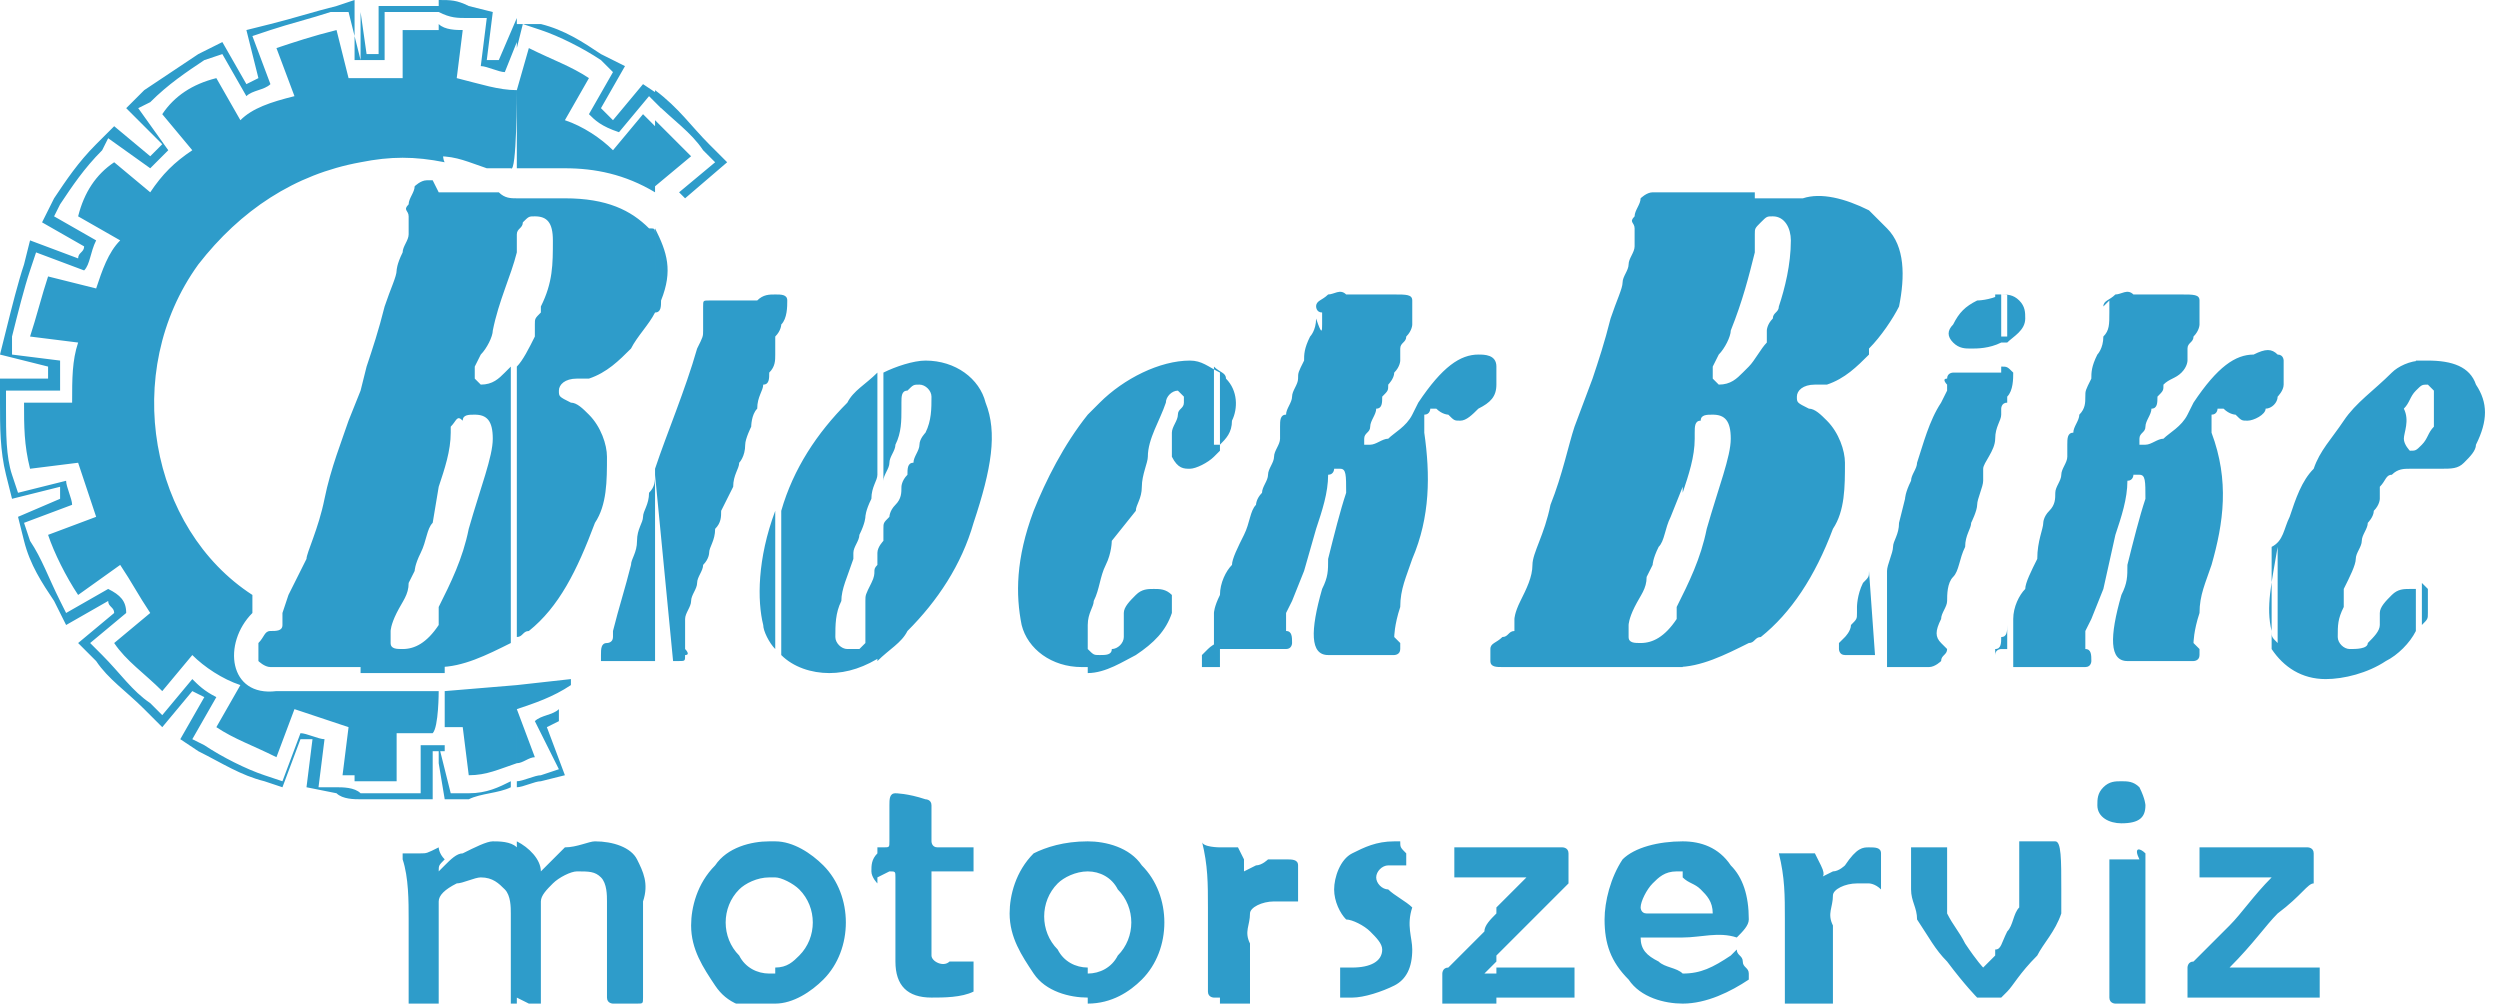<?xml version="1.0" encoding="utf-8"?>
<!-- Generator: Adobe Illustrator 22.1.0, SVG Export Plug-In . SVG Version: 6.00 Build 0)  -->
<svg version="1.1" id="Réteg_1" xmlns="http://www.w3.org/2000/svg" xmlns:xlink="http://www.w3.org/1999/xlink" x="0px" y="0px"
	 viewBox="0 0 41.6 16.7" style="enable-background:new 0 0 41.6 16.7;" xml:space="preserve">
<style type="text/css">
	.st0{fill:#2E9CCA;}
</style>
<title>logo</title>
<path class="st0" d="M40.3,10.4V9.7c0,0,0.1,0.1,0.1,0.1c0,0.1,0,0.3,0,0.4C40.4,10.3,40.4,10.3,40.3,10.4L40.3,10.4z M40.3,7.8V7.4
	l0,0c0.1-0.1,0.1-0.2,0.2-0.3c0,0,0-0.1,0-0.1c0,0,0-0.1,0-0.1c0,0,0,0,0-0.1c0,0,0-0.1,0-0.1c0-0.1,0-0.1,0-0.2
	c0,0-0.1-0.1-0.1-0.1c-0.1,0-0.1,0-0.2,0.1V6c0.1,0,0.2,0,0.2,0c0.4,0,0.7,0.1,0.8,0.4c0.2,0.3,0.2,0.6,0,1c0,0.1-0.1,0.2-0.2,0.3
	c-0.1,0.1-0.2,0.1-0.4,0.1c-0.1,0-0.2,0-0.3,0C40.5,7.8,40.4,7.8,40.3,7.8z M40.3,6v0.4c0,0,0,0-0.1,0.1c-0.1,0.1-0.1,0.2-0.2,0.3
	C40.1,7,40,7.2,40,7.3c0,0.1,0.1,0.2,0.1,0.2c0.1,0,0.1,0,0.2-0.1v0.4c-0.1,0-0.1,0-0.2,0c-0.1,0-0.2,0-0.3,0.1
	c-0.1,0-0.1,0.1-0.2,0.2c0,0,0,0.1,0,0.1c0,0,0,0.1,0,0.1c0,0,0,0.1-0.1,0.2c0,0.1-0.1,0.2-0.1,0.2c0,0.1-0.1,0.2-0.1,0.3
	c0,0.1-0.1,0.2-0.1,0.3c0,0.1-0.1,0.3-0.2,0.5C39,10,39,10.1,39,10.1c-0.1,0.2-0.1,0.3-0.1,0.5c0,0.1,0.1,0.2,0.2,0.2l0,0
	c0.1,0,0.3,0,0.3-0.1c0.1-0.1,0.2-0.2,0.2-0.3c0,0,0-0.1,0-0.1c0,0,0-0.1,0-0.1c0-0.1,0.1-0.2,0.2-0.3c0.1-0.1,0.2-0.1,0.3-0.1
	c0,0,0.1,0,0.1,0v0.7c-0.1,0.2-0.3,0.4-0.5,0.5c-0.3,0.2-0.7,0.3-1,0.3c-0.4,0-0.7-0.2-0.9-0.5V9.1C38,9,38,8.8,38.1,8.6
	c0.1-0.3,0.2-0.6,0.4-0.8c0.1-0.3,0.3-0.5,0.5-0.8c0.2-0.3,0.5-0.5,0.8-0.8C39.9,6.1,40.1,6,40.3,6L40.3,6z M37.9,16.6v-0.5h0.6
	c0,0,0.1,0,0.1,0s0,0.1,0,0.2c0,0.1,0,0.2,0,0.2c0,0.1,0,0.1,0,0.1c-0.1,0-0.1,0-0.3,0C38.1,16.6,38,16.6,37.9,16.6L37.9,16.6z
	 M37.9,15.2v-1.1c0.3,0,0.4,0,0.5,0c0,0,0.1,0,0.1,0.1c0,0.2,0,0.3,0,0.5C38.4,14.7,38.3,14.9,37.9,15.2
	C38,15.2,37.9,15.2,37.9,15.2z M37.9,6.6c0,0,0.1-0.1,0.1-0.2C38,6.3,38,6.2,38,6c0,0,0-0.1-0.1-0.1L37.9,6.6z M37.9,5.9v0.7
	c0,0.1-0.1,0.2-0.2,0.2C37.7,6.9,37.5,7,37.4,7c-0.1,0-0.1,0-0.2-0.1c0,0-0.1,0-0.2-0.1c0,0-0.1,0-0.1,0c0,0,0,0.1-0.1,0.1
	c0,0.1,0,0.2,0,0.3C37.1,8,37,8.7,36.8,9.4c-0.1,0.3-0.2,0.5-0.2,0.8c-0.1,0.3-0.1,0.5-0.1,0.5c0,0,0,0,0.1,0.1c0,0,0,0.1,0,0.1
	c0,0.1-0.1,0.1-0.1,0.1c-0.1,0-0.2,0-0.3,0c0,0-0.1,0-0.2,0c-0.1,0-0.2,0-0.2,0c-0.1,0-0.1,0-0.2,0c-0.1,0-0.1,0-0.2,0
	c-0.3,0-0.3-0.4-0.1-1.1c0.1-0.2,0.1-0.3,0.1-0.5c0.1-0.4,0.2-0.8,0.3-1.1c0-0.3,0-0.4-0.1-0.4c0,0-0.1,0-0.1,0c0,0,0,0.1-0.1,0.1
	c0,0,0,0,0,0c0,0.3-0.1,0.6-0.2,0.9L35,9.8l-0.2,0.5l-0.1,0.2c0,0.1,0,0.2,0,0.3c0.1,0,0.1,0.1,0.1,0.2c0,0,0,0.1-0.1,0.1
	c0,0-0.1,0-0.1,0c-0.1,0-0.2,0-0.3,0c-0.2,0-0.3,0-0.4,0c0,0-0.1,0-0.2,0l-0.2,0v-0.7l0-0.1c0-0.2,0.1-0.4,0.2-0.5
	c0-0.1,0.1-0.3,0.2-0.5C33.9,9,34,8.8,34,8.7c0,0,0-0.1,0.1-0.2s0.1-0.2,0.1-0.3c0-0.1,0.1-0.2,0.1-0.3c0-0.1,0.1-0.2,0.1-0.3
	c0,0,0-0.1,0-0.2c0-0.1,0-0.2,0.1-0.2c0-0.1,0.1-0.2,0.1-0.3c0.1-0.1,0.1-0.2,0.1-0.3s0-0.1,0.1-0.3c0-0.1,0-0.2,0.1-0.4
	c0,0,0.1-0.1,0.1-0.3c0.1-0.1,0.1-0.2,0.1-0.4c0-0.1,0-0.1,0-0.2C35,5.1,35,5.1,35,5.1C35,5,35.1,5,35.2,4.9c0.1,0,0.2-0.1,0.3,0
	c0.1,0,0.1,0,0.2,0c0.1,0,0.1,0,0.2,0c0.1,0,0.1,0,0.2,0s0.1,0,0.2,0c0.2,0,0.3,0,0.3,0.1c0,0.1,0,0.2,0,0.4c0,0,0,0.1-0.1,0.2
	c0,0.1-0.1,0.1-0.1,0.2c0,0,0,0.1,0,0.1c0,0,0,0.1,0,0.1c0,0,0,0.1-0.1,0.2S36.1,6.3,36,6.4c0,0.1,0,0.1-0.1,0.2
	c0,0.1,0,0.2-0.1,0.2c0,0.1-0.1,0.2-0.1,0.3c0,0.1-0.1,0.1-0.1,0.2c0,0,0,0.1,0,0.1c0,0,0.1,0,0.1,0c0.1,0,0.2-0.1,0.3-0.1
	c0.1-0.1,0.3-0.2,0.4-0.4l0.1-0.2c0.4-0.6,0.7-0.8,1-0.8C37.7,5.8,37.8,5.8,37.9,5.9L37.9,5.9z M37.9,9.1c-0.1,0.6-0.2,1-0.1,1.4
	c0,0.1,0,0.1,0.1,0.2V9.1z M37.9,14.1v1.1c-0.2,0.2-0.4,0.5-0.8,0.9l0.8,0v0.5c-0.1,0-0.3,0-0.5,0c-0.2,0-0.4,0-0.6,0
	c-0.3,0-0.4,0-0.3,0c0,0-0.1,0-0.1,0c0-0.1,0-0.2,0-0.3c0,0,0,0,0-0.1c0,0,0,0,0-0.1c0,0,0-0.1,0.1-0.1c0,0,0.2-0.2,0.6-0.6
	c0.2-0.2,0.4-0.5,0.7-0.8h-1.2c0,0,0,0,0-0.1c0-0.1,0-0.2,0-0.2c0-0.1,0-0.2,0-0.2c0,0,0,0,0.1,0c0.1,0,0.3,0,0.4,0
	c0.2,0,0.3,0,0.4,0L37.9,14.1z M33.4,16.5v-1c0.1-0.1,0.1-0.3,0.2-0.4c0-0.2,0-0.3,0-0.5c0-0.1,0-0.2,0-0.3c0-0.1,0-0.2,0-0.3
	c0,0,0,0,0,0h0c0.1,0,0.1,0,0.3,0c0.1,0,0.2,0,0.3,0c0.1,0,0.1,0.3,0.1,0.8c0,0.1,0,0.3,0,0.4c-0.1,0.3-0.3,0.5-0.4,0.7
	C33.6,16.2,33.5,16.4,33.4,16.5L33.4,16.5z M33.4,5.7c0.1-0.1,0.3-0.2,0.3-0.4c0-0.1,0-0.2-0.1-0.3c-0.1-0.1-0.2-0.1-0.3-0.1V5.7z
	 M35.7,13.4c0,0.2-0.1,0.3-0.4,0.3c-0.2,0-0.4-0.1-0.4-0.3c0-0.1,0-0.2,0.1-0.3c0.1-0.1,0.2-0.1,0.3-0.1c0.1,0,0.2,0,0.3,0.1
	C35.7,13.3,35.7,13.4,35.7,13.4L35.7,13.4z M35.7,14.2c0,0.1,0,0.3,0,0.6s0,0.5,0,0.6c0,0.1,0,0.3,0,0.6s0,0.5,0,0.6
	c0,0,0,0.1,0,0.1h-0.5c0,0-0.1,0-0.1-0.1c0-0.1,0-0.3,0-0.5c0-0.3,0-0.4,0-0.6c0-0.1,0-0.3,0-0.6s0-0.5,0-0.6c0,0,0,0,0.1,0
	c0,0,0.1,0,0.1,0c0.1,0,0.2,0,0.3,0C35.5,14.1,35.6,14.1,35.7,14.2C35.7,14.1,35.7,14.1,35.7,14.2L35.7,14.2z M33.4,4.9v0.7
	c0,0,0,0-0.1,0c0,0-0.1,0-0.1,0.1V4.9C33.3,4.9,33.3,4.9,33.4,4.9L33.4,4.9z M33.4,10.4v0.7h-0.1h-0.1v-0.3c0.1,0,0.1-0.1,0.1-0.2
	C33.4,10.6,33.4,10.5,33.4,10.4z M33.4,15.5v1c0,0-0.1,0.1-0.1,0.1c0,0,0,0-0.1,0v-0.8C33.3,15.8,33.3,15.7,33.4,15.5L33.4,15.5z
	 M33.3,6.8V6.1c0.1,0,0.1,0,0.2,0.1c0,0.1,0,0.3-0.1,0.4l0,0.1C33.3,6.7,33.3,6.8,33.3,6.8z M33.3,4.9v0.8c-0.2,0.1-0.4,0.1-0.5,0.1
	c-0.1,0-0.2,0-0.3-0.1c-0.1-0.1-0.1-0.2,0-0.3c0.1-0.2,0.2-0.3,0.4-0.4C32.9,5,33.1,5,33.3,4.9L33.3,4.9z M33.3,6.1v0.7
	c0,0,0,0.1,0,0.1c0,0.1-0.1,0.2-0.1,0.4S33,7.7,33,7.8c0,0,0,0.1,0,0.1l0,0.1c0,0.1-0.1,0.3-0.1,0.4s-0.1,0.3-0.1,0.3
	c0,0.1-0.1,0.2-0.1,0.4c-0.1,0.2-0.1,0.4-0.2,0.5s-0.1,0.3-0.1,0.4c0,0.1-0.1,0.2-0.1,0.3c-0.1,0.2-0.1,0.3,0,0.4
	c0,0,0.1,0.1,0.1,0.1c0,0.1-0.1,0.1-0.1,0.2c0,0-0.1,0.1-0.2,0.1l-0.2,0c-0.1,0-0.3,0-0.4,0h-0.1V9.5c0-0.1,0.1-0.3,0.1-0.4
	s0.1-0.2,0.1-0.4l0.1-0.4c0,0,0-0.1,0.1-0.3c0-0.1,0.1-0.2,0.1-0.3c0.1-0.3,0.2-0.7,0.4-1l0.1-0.2c0,0,0-0.1,0-0.1
	c0,0-0.1-0.1,0-0.1c0-0.1,0.1-0.1,0.1-0.1c0.1,0,0.1,0,0.2,0h0.1c0,0,0.1,0,0.1,0c0.1,0,0.3,0,0.4,0L33.3,6.1
	C33.2,6.1,33.3,6.1,33.3,6.1L33.3,6.1z M33.3,10.8L33.3,10.8c0,0-0.1,0-0.1,0.1c0,0.1,0,0.1,0,0.2c0,0,0.1,0,0.2,0V10.8L33.3,10.8z
	 M33.3,15.8v0.8c0,0-0.1,0-0.2,0c-0.1,0-0.2,0-0.2,0c0,0-0.2-0.2-0.5-0.6c-0.2-0.2-0.3-0.4-0.5-0.7c0-0.2-0.1-0.3-0.1-0.5
	c0-0.1,0-0.2,0-0.3c0-0.2,0-0.3,0-0.3c0,0,0-0.1,0-0.1h0c0.1,0,0.1,0,0.3,0c0.1,0,0.2,0,0.3,0c0,0,0,0,0,0c0,0,0,0.1,0,0.3
	s0,0.2,0,0.3c0,0.2,0,0.3,0,0.5c0.1,0.2,0.2,0.3,0.3,0.5c0.2,0.3,0.3,0.4,0.3,0.4C33.1,16,33.2,15.9,33.3,15.8L33.3,15.8z
	 M31.1,14.7v-0.6c0.1,0,0.2,0,0.2,0.1c0,0.2,0,0.4,0,0.5c0,0,0,0.1,0,0.1C31.2,14.7,31.1,14.7,31.1,14.7L31.1,14.7z M31.1,5.8V3.5
	c0.1,0.1,0.2,0.2,0.3,0.3c0.3,0.3,0.3,0.8,0.2,1.3C31.5,5.3,31.3,5.6,31.1,5.8z M31.1,3.5v2.4l0,0c-0.2,0.2-0.4,0.4-0.7,0.5l-0.2,0
	c-0.2,0-0.3,0.1-0.3,0.2c0,0.1,0,0.1,0.2,0.2c0.1,0,0.2,0.1,0.3,0.2c0.2,0.2,0.3,0.5,0.3,0.7c0,0.4,0,0.8-0.2,1.1
	c-0.3,0.8-0.7,1.4-1.2,1.8c-0.1,0-0.1,0.1-0.2,0.1V6.1c0.1-0.1,0.2-0.3,0.3-0.4l0-0.2c0,0,0-0.1,0.1-0.2c0-0.1,0.1-0.1,0.1-0.2
	c0.1-0.3,0.2-0.7,0.2-1.1c0-0.2-0.1-0.4-0.3-0.4c-0.1,0-0.1,0-0.2,0.1c-0.1,0.1-0.1,0.1-0.1,0.2c0,0,0,0,0,0.1c0,0.1,0,0.1,0,0.2
	V3.3c0.1,0,0.2,0,0.3,0c0.2,0,0.4,0,0.5,0C30.3,3.2,30.7,3.3,31.1,3.5C31.1,3.5,31.1,3.5,31.1,3.5z M31.1,9.5c0,0.1,0,0.1-0.1,0.2
	c-0.1,0.2-0.1,0.4-0.1,0.4c0,0,0,0.1,0,0.1c0,0.1,0,0.1-0.1,0.2l0,0c0,0.1-0.1,0.2-0.1,0.2c0,0-0.1,0.1-0.1,0.1c0,0,0,0.1,0,0.1
	c0,0,0,0.1,0.1,0.1l0.2,0c0.1,0,0.2,0,0.3,0L31.1,9.5L31.1,9.5z M31.1,14.1v0.6h0c-0.1,0-0.1,0-0.2,0c-0.2,0-0.4,0.1-0.4,0.2
	c0,0.2-0.1,0.3,0,0.5v0.3c0,0.1,0,0.3,0,0.5s0,0.4,0,0.5c0,0,0,0.1-0.1,0.1h-0.3h-0.3c0,0-0.1,0-0.1-0.1c0-0.1,0-0.4,0-0.7
	c0-0.3,0-0.5,0-0.7c0-0.4,0-0.7-0.1-1.1c0,0,0,0,0,0c0,0,0,0,0,0l0.3,0c0.1,0,0.2,0,0.3,0c0,0,0,0,0.1,0.2s0,0.2,0,0.2h0l0.2-0.1
	c0.1,0,0.2-0.1,0.2-0.1C30.9,14.1,31,14.1,31.1,14.1L31.1,14.1z M29.2,3.3v0.9C29.1,4.6,29,5,28.8,5.5c0,0.1-0.1,0.3-0.2,0.4
	l-0.1,0.2c0,0.1,0,0.1,0,0.2c0,0,0.1,0.1,0.1,0.1c0.2,0,0.3-0.1,0.4-0.2c0,0,0,0,0.1-0.1v4.6c-0.4,0.2-0.8,0.4-1.2,0.4v-1
	c0.2-0.4,0.4-0.8,0.5-1.3c0.2-0.7,0.4-1.2,0.4-1.5c0-0.3-0.1-0.4-0.3-0.4c-0.1,0-0.2,0-0.2,0.1c-0.1,0-0.1,0.1-0.1,0.2
	c0,0,0,0,0,0.1c0,0.3-0.1,0.6-0.2,0.9l0,0.1V3.2c0.3,0,0.7,0,1,0H29.2L29.2,3.3z M28,16.7v-0.5h0c0.3,0,0.5-0.1,0.8-0.3l0.1-0.1
	c0,0,0,0,0,0c0,0.1,0.1,0.1,0.1,0.2c0,0.1,0.1,0.1,0.1,0.2c0,0,0,0,0,0.1C28.8,16.5,28.4,16.7,28,16.7L28,16.7z M28,15.6v-0.4
	c0.1,0,0.2,0,0.3,0c0.1,0,0.2,0,0.2,0c0-0.2-0.1-0.3-0.2-0.4c-0.1-0.1-0.2-0.1-0.3-0.2V14c0.3,0,0.6,0.1,0.8,0.4
	c0.2,0.2,0.3,0.5,0.3,0.9c0,0.1-0.1,0.2-0.2,0.3C28.6,15.5,28.3,15.6,28,15.6z M28,3.2v4.9l-0.2,0.5c-0.1,0.2-0.1,0.4-0.2,0.5
	c-0.1,0.2-0.1,0.3-0.1,0.3l-0.1,0.2c0,0.2-0.1,0.3-0.2,0.5c-0.1,0.2-0.1,0.3-0.1,0.3c0,0.1,0,0.1,0,0.2c0,0.1,0.1,0.1,0.2,0.1
	c0.2,0,0.4-0.1,0.6-0.4c0,0,0.1-0.1,0.1-0.2v1c-0.2,0-0.3,0-0.5,0c-0.3,0-0.6,0-1,0l-0.5,0c-0.2,0-0.5,0-0.8,0h-0.2
	c-0.1,0-0.2,0-0.2-0.1V11c0-0.1,0-0.1,0-0.2c0-0.1,0.1-0.1,0.2-0.2c0.1,0,0.1-0.1,0.2-0.1c0,0,0-0.1,0-0.1c0,0,0-0.1,0-0.1
	c0,0,0-0.1,0.1-0.3c0.1-0.2,0.2-0.4,0.2-0.6c0-0.2,0.2-0.5,0.3-1c0.2-0.5,0.3-1,0.4-1.3l0.3-0.8c0.1-0.3,0.2-0.6,0.3-1
	c0.1-0.3,0.2-0.5,0.2-0.6c0-0.1,0.1-0.2,0.1-0.3c0-0.1,0.1-0.2,0.1-0.3c0-0.1,0-0.2,0-0.3c0-0.1-0.1-0.1,0-0.2
	c0-0.1,0.1-0.2,0.1-0.3c0,0,0.1-0.1,0.2-0.1l0.1,0L28,3.2L28,3.2z M28,14v0.5c0,0,0,0-0.1,0c-0.2,0-0.3,0.1-0.4,0.2
	c-0.1,0.1-0.2,0.3-0.2,0.4c0,0,0,0.1,0.1,0.1c0.2,0,0.4,0,0.6,0v0.4c-0.2,0-0.4,0-0.7,0c0,0.2,0.1,0.3,0.3,0.4
	c0.1,0.1,0.3,0.1,0.4,0.2v0.5c-0.3,0-0.7-0.1-0.9-0.4c-0.3-0.3-0.4-0.6-0.4-1c0-0.3,0.1-0.7,0.3-1C27.2,14.1,27.6,14,28,14L28,14
	L28,14z M24.9,16.6v-0.5c0.5,0,0.9,0,1.2,0c0,0,0.1,0,0.1,0s0,0.1,0,0.2c0,0.1,0,0.2,0,0.2c0,0.1,0,0.1,0,0.1c-0.1,0-0.1,0-0.3,0
	c-0.1,0-0.2,0-0.3,0c-0.1,0-0.3,0-0.5,0L24.9,16.6z M24.9,15.9v-0.8c0.1-0.1,0.3-0.3,0.5-0.5h-0.5v-0.5c0.1,0,0.2,0,0.3,0
	c0.5,0,0.8,0,0.8,0c0,0,0.1,0,0.1,0.1c0,0.2,0,0.3,0,0.5c0,0-0.2,0.2-0.5,0.5C25.4,15.4,25.2,15.6,24.9,15.9L24.9,15.9z M24.9,6.3
	c0,0,0-0.1,0-0.1V6.3z M24.9,6.1v0.1c0,0.1,0,0.1,0,0.2c0,0.2-0.1,0.3-0.3,0.4C24.5,6.9,24.4,7,24.3,7c-0.1,0-0.1,0-0.2-0.1
	c0,0-0.1,0-0.2-0.1c0,0-0.1,0-0.1,0c0,0,0,0.1-0.1,0.1c0,0.1,0,0.2,0,0.3c0.1,0.7,0.1,1.4-0.2,2.1c-0.1,0.3-0.2,0.5-0.2,0.8
	c-0.1,0.3-0.1,0.5-0.1,0.5c0,0,0,0,0.1,0.1c0,0,0,0.1,0,0.1c0,0.1-0.1,0.1-0.1,0.1c-0.1,0-0.2,0-0.3,0c0,0-0.1,0-0.2,0
	c-0.1,0-0.2,0-0.2,0c-0.1,0-0.1,0-0.2,0c-0.1,0-0.1,0-0.2,0c-0.3,0-0.3-0.4-0.1-1.1c0.1-0.2,0.1-0.3,0.1-0.5
	c0.1-0.4,0.2-0.8,0.3-1.1c0-0.3,0-0.4-0.1-0.4c0,0-0.1,0-0.1,0c0,0,0,0.1-0.1,0.1c0,0,0,0,0,0c0,0.3-0.1,0.6-0.2,0.9l-0.2,0.7
	l-0.2,0.5l-0.1,0.2c0,0.1,0,0.2,0,0.3c0.1,0,0.1,0.1,0.1,0.2c0,0,0,0.1-0.1,0.1c0,0-0.1,0-0.1,0c-0.1,0-0.2,0-0.3,0s-0.3,0-0.4,0
	c0,0-0.1,0-0.2,0c-0.1,0-0.2,0-0.2,0v-0.5c0,0,0,0,0-0.1c0,0,0-0.1,0.1-0.3c0-0.2,0.1-0.4,0.2-0.5c0-0.1,0.1-0.3,0.2-0.5
	c0.1-0.2,0.1-0.4,0.2-0.5c0,0,0-0.1,0.1-0.2c0-0.1,0.1-0.2,0.1-0.3c0-0.1,0.1-0.2,0.1-0.3c0-0.1,0.1-0.2,0.1-0.3c0,0,0-0.1,0-0.2
	c0-0.1,0-0.2,0.1-0.2c0-0.1,0.1-0.2,0.1-0.3s0.1-0.2,0.1-0.3s0-0.1,0.1-0.3c0-0.1,0-0.2,0.1-0.4c0,0,0.1-0.1,0.1-0.3
	C22,5.6,22,5.5,22,5.4c0-0.1,0-0.1,0-0.2c-0.1,0-0.1-0.1-0.1-0.1C21.9,5,22,5,22.1,4.9c0.1,0,0.2-0.1,0.3,0c0.1,0,0.1,0,0.2,0
	c0.1,0,0.1,0,0.2,0c0.1,0,0.1,0,0.2,0c0.1,0,0.1,0,0.2,0c0.2,0,0.3,0,0.3,0.1s0,0.2,0,0.4c0,0,0,0.1-0.1,0.2c0,0.1-0.1,0.1-0.1,0.2
	c0,0,0,0.1,0,0.1c0,0,0,0.1,0,0.1c0,0,0,0.1-0.1,0.2c0,0.1-0.1,0.2-0.1,0.2c0,0.1,0,0.1-0.1,0.2c0,0.1,0,0.2-0.1,0.2
	c0,0.1-0.1,0.2-0.1,0.3c0,0.1-0.1,0.1-0.1,0.2c0,0,0,0.1,0,0.1c0,0,0.1,0,0.1,0c0.1,0,0.2-0.1,0.3-0.1c0.1-0.1,0.3-0.2,0.4-0.4
	l0.1-0.2c0.4-0.6,0.7-0.8,1-0.8c0.1,0,0.3,0,0.3,0.2C24.9,6,24.9,6.1,24.9,6.1L24.9,6.1z M24.9,11C24.9,11,24.9,11,24.9,11L24.9,11
	L24.9,11L24.9,11z M24.9,14.1v0.5h-0.7c0,0,0,0,0-0.1c0-0.1,0-0.2,0-0.2c0-0.1,0-0.2,0-0.2c0,0,0,0,0.1,0c0.1,0,0.3,0,0.4,0
	L24.9,14.1L24.9,14.1z M24.9,15.2v0.8l-0.2,0.2h0.2v0.5c-0.1,0-0.3,0-0.5,0c-0.3,0-0.4,0-0.3,0c0,0-0.1,0-0.1,0c0-0.1,0-0.2,0-0.3
	c0,0,0,0,0-0.1c0,0,0,0,0-0.1c0,0,0-0.1,0.1-0.1c0,0,0.2-0.2,0.6-0.6C24.7,15.4,24.8,15.3,24.9,15.2L24.9,15.2z M20.3,16.6v-2.5h0
	c0.1,0,0.2,0,0.3,0c0,0,0,0,0.1,0.2c0,0.1,0,0.2,0,0.2h0l0.2-0.1c0.1,0,0.2-0.1,0.2-0.1s0.2,0,0.3,0c0.1,0,0.2,0,0.2,0.1
	c0,0.2,0,0.4,0,0.5c0,0,0,0.1,0,0.1c-0.1,0-0.1,0-0.2,0s-0.1,0-0.2,0c-0.2,0-0.4,0.1-0.4,0.2c0,0.2-0.1,0.3,0,0.5v0.3
	c0,0.1,0,0.3,0,0.5s0,0.4,0,0.5c0,0,0,0.1-0.1,0.1h-0.3H20.3z M20.3,7.4c0.1-0.1,0.2-0.2,0.2-0.4c0.1-0.2,0.1-0.5-0.1-0.7
	c0-0.1-0.1-0.1-0.2-0.2V7.4L20.3,7.4z M23.5,15.8c0,0.3-0.1,0.5-0.3,0.6c-0.2,0.1-0.5,0.2-0.7,0.2c-0.1,0-0.1,0-0.2,0
	c0,0,0-0.1,0-0.1c0,0,0-0.1,0-0.2c0-0.1,0-0.1,0-0.2c0,0,0,0,0,0c0,0,0.1,0,0.1,0h0.1c0.3,0,0.5-0.1,0.5-0.3c0-0.1-0.1-0.2-0.2-0.3
	c-0.1-0.1-0.3-0.2-0.4-0.2c-0.1-0.1-0.2-0.3-0.2-0.5c0-0.2,0.1-0.5,0.3-0.6s0.4-0.2,0.7-0.2c0,0,0,0,0.1,0c0,0.1,0,0.1,0.1,0.2
	c0,0.1,0,0.1,0,0.2c0,0,0,0,0,0c-0.1,0-0.2,0-0.3,0c-0.1,0-0.2,0.1-0.2,0.2c0,0.1,0.1,0.2,0.2,0.2c0.1,0.1,0.3,0.2,0.4,0.3
	C23.4,15.4,23.5,15.6,23.5,15.8z M20.3,6.2v1.3c0,0,0,0-0.1,0.1c-0.1,0.1-0.3,0.2-0.4,0.2c-0.1,0-0.2,0-0.3-0.2c0-0.1,0-0.3,0-0.4
	c0-0.1,0.1-0.2,0.1-0.3c0-0.1,0.1-0.1,0.1-0.2c0,0,0-0.1,0-0.1c0,0-0.1-0.1-0.1-0.1c-0.1,0-0.2,0.1-0.2,0.2
	c-0.1,0.3-0.3,0.6-0.3,0.9c0,0.1-0.1,0.3-0.1,0.5s-0.1,0.3-0.1,0.4L18.5,9c0,0,0,0.2-0.1,0.4c-0.1,0.2-0.1,0.4-0.2,0.6
	c0,0.1-0.1,0.2-0.1,0.4V6.9c0.1-0.1,0.1-0.1,0.2-0.2c0.4-0.4,1-0.7,1.5-0.7C20,6,20.1,6.1,20.3,6.2L20.3,6.2z M20.3,10.6v0.5h-0.1
	c-0.1,0-0.2,0-0.2,0c0-0.1,0-0.1,0-0.2c0,0,0.1-0.1,0.1-0.1C20.2,10.7,20.3,10.7,20.3,10.6L20.3,10.6z M20.3,14.1v2.5h-0.1
	c0,0-0.1,0-0.1-0.1c0-0.1,0-0.4,0-0.7c0-0.3,0-0.5,0-0.7c0-0.4,0-0.7-0.1-1.1c0,0,0,0,0,0c0,0,0,0,0,0C20,14.1,20.3,14.1,20.3,14.1z
	 M18.1,16.7v-0.5l0,0c0.2,0,0.4-0.1,0.5-0.3c0.3-0.3,0.3-0.8,0-1.1c-0.1-0.2-0.3-0.3-0.5-0.3V14c0.3,0,0.7,0.1,0.9,0.4
	c0.5,0.5,0.5,1.4,0,1.9C18.8,16.5,18.5,16.7,18.1,16.7L18.1,16.7z M18.1,11.2c0.3,0,0.6-0.2,0.8-0.3c0.3-0.2,0.5-0.4,0.6-0.7
	c0-0.1,0-0.2,0-0.3c-0.1-0.1-0.2-0.1-0.3-0.1c-0.1,0-0.2,0-0.3,0.1c-0.1,0.1-0.2,0.2-0.2,0.3c0,0.1,0,0.1,0,0.2c0,0.1,0,0.1,0,0.2
	c0,0.1-0.1,0.2-0.2,0.2c0,0.1-0.1,0.1-0.2,0.1s-0.1,0-0.2-0.1L18.1,11.2z M18.1,6.9v3.5c0,0.1,0,0.1,0,0.2c0,0,0,0,0,0v0.5
	c0,0-0.1,0-0.1,0c-0.5,0-0.9-0.3-1-0.7c-0.1-0.5-0.1-1.1,0.2-1.9C17.4,8,17.7,7.4,18.1,6.9L18.1,6.9z M18.1,14v0.5l0,0
	c-0.2,0-0.4,0.1-0.5,0.2c-0.3,0.3-0.3,0.8,0,1.1c0.1,0.2,0.3,0.3,0.5,0.3v0.5c-0.3,0-0.7-0.1-0.9-0.4c-0.2-0.3-0.4-0.6-0.4-1
	c0-0.3,0.1-0.7,0.4-1C17.4,14.1,17.7,14,18.1,14L18.1,14z M14.6,14.6v-0.5h0h0.1c0.1,0,0.1,0,0.1-0.1c0-0.1,0-0.2,0-0.3
	c0-0.1,0-0.3,0-0.3c0-0.1,0-0.2,0.1-0.2c0,0,0.2,0,0.5,0.1c0,0,0.1,0,0.1,0.1c0,0.1,0,0.2,0,0.3c0,0.2,0,0.3,0,0.3
	c0,0,0,0.1,0.1,0.1h0.6c0,0,0,0,0,0c0,0,0,0.1,0,0.1c0,0,0,0.1,0,0.1c0,0,0,0.1,0,0.1c0,0.1,0,0.1,0,0.1s0,0-0.1,0s-0.2,0-0.3,0
	c-0.1,0-0.3,0-0.3,0c0,0,0,0,0,0.2s0,0.3,0,0.5v0.4c0,0.1,0,0.2,0,0.3c0,0.1,0.2,0.2,0.3,0.1c0.1,0,0.2,0,0.2,0c0.1,0,0.2,0,0.2,0
	c0,0,0,0,0,0s0,0.1,0,0.2c0,0.1,0,0.1,0,0.2c0,0,0,0,0,0.1c0,0,0,0,0,0c-0.2,0.1-0.5,0.1-0.7,0.1c-0.4,0-0.6-0.2-0.6-0.6
	c0-0.2,0-0.4,0-0.7s0-0.5,0-0.7c0-0.1,0-0.1-0.1-0.1h0L14.6,14.6z M14.6,11V9.3l0-0.1c0-0.1,0.1-0.2,0.1-0.2c0,0,0-0.1,0-0.2
	s0-0.1,0.1-0.2c0,0,0-0.1,0.1-0.2S15,8.2,15,8.1c0,0,0-0.1,0.1-0.2c0-0.1,0-0.2,0.1-0.2c0-0.1,0.1-0.2,0.1-0.3
	c0-0.1,0.1-0.2,0.1-0.2c0.1-0.2,0.1-0.4,0.1-0.6c0-0.1-0.1-0.2-0.2-0.2c-0.1,0-0.1,0-0.2,0.1c-0.1,0-0.1,0.1-0.1,0.2
	c0,0,0,0.1,0,0.1c0,0.2,0,0.4-0.1,0.6c0,0.1-0.1,0.2-0.1,0.3c0,0.1-0.1,0.2-0.1,0.3V6.2C14.9,6.1,15.2,6,15.4,6c0.5,0,0.9,0.3,1,0.7
	c0.2,0.5,0.1,1.1-0.2,2c-0.2,0.7-0.6,1.3-1.1,1.8C15,10.7,14.8,10.8,14.6,11L14.6,11z M14.6,6.2v1.6l0,0.1c0,0.1-0.1,0.2-0.1,0.4
	c-0.1,0.2-0.1,0.3-0.1,0.3c0,0,0,0.1-0.1,0.3c0,0.1-0.1,0.2-0.1,0.3c0,0,0,0.1,0,0.1c-0.1,0.3-0.2,0.5-0.2,0.7
	c-0.1,0.2-0.1,0.4-0.1,0.6c0,0.1,0.1,0.2,0.2,0.2c0.1,0,0.1,0,0.2,0c0,0,0.1-0.1,0.1-0.1c0-0.1,0-0.2,0-0.2s0-0.2,0-0.3
	c0,0,0-0.1,0-0.1l0-0.1c0-0.1,0-0.1,0.1-0.3s0-0.2,0.1-0.3c0,0,0-0.1,0.1-0.2v1.7c-0.3,0.2-0.6,0.3-0.9,0.3c-0.3,0-0.6-0.1-0.8-0.3
	V8.5l0,0c0.2-0.7,0.6-1.3,1.1-1.8C14.2,6.5,14.4,6.4,14.6,6.2L14.6,6.2z M14.6,14.2v0.5h0c0,0-0.1-0.1-0.1-0.2
	C14.5,14.4,14.5,14.3,14.6,14.2C14.5,14.2,14.5,14.2,14.6,14.2L14.6,14.2z M12.9,16.7v-0.6c0.2,0,0.3-0.1,0.4-0.2
	c0.3-0.3,0.3-0.8,0-1.1c-0.1-0.1-0.3-0.2-0.4-0.2V14c0.3,0,0.6,0.2,0.8,0.4c0.5,0.5,0.5,1.4,0,1.9C13.5,16.5,13.2,16.7,12.9,16.7
	L12.9,16.7z M12.9,5.9v-1h0c0.1,0,0.2,0,0.2,0.1c0,0.1,0,0.3-0.1,0.4c0,0,0,0.1-0.1,0.2C12.9,5.8,12.9,5.9,12.9,5.9L12.9,5.9z
	 M10.9,1.5L10.9,1.5c0.4,0.3,0.6,0.6,0.9,0.9l0.3,0.3l-0.7,0.6l-0.1-0.1l0.6-0.5l-0.2-0.2c-0.2-0.3-0.5-0.5-0.8-0.8
	C10.9,1.7,10.9,1.5,10.9,1.5z M12.9,4.9v1c0,0.1,0,0.2-0.1,0.3c0,0.1,0,0.2-0.1,0.2c0,0.1-0.1,0.2-0.1,0.4c-0.1,0.1-0.1,0.3-0.1,0.3
	c0,0-0.1,0.2-0.1,0.3c0,0.2-0.1,0.3-0.1,0.3c0,0.1-0.1,0.2-0.1,0.4C12.1,8.3,12,8.5,12,8.5c0,0.1,0,0.2-0.1,0.3
	c0,0.2-0.1,0.3-0.1,0.4c0,0,0,0.1-0.1,0.2c0,0.1-0.1,0.2-0.1,0.3c0,0.1-0.1,0.2-0.1,0.3c0,0.1-0.1,0.2-0.1,0.3c0,0,0,0.1,0,0.1
	c0,0,0,0.1,0,0.1c0,0.1,0,0.2,0,0.3c0,0,0.1,0.1,0,0.1c0,0.1,0,0.1-0.1,0.1c0,0-0.1,0-0.2,0h-0.2h0V7.9c0-0.1,0-0.1,0-0.1
	c0.2-0.6,0.5-1.3,0.7-2c0.1-0.2,0.1-0.2,0.1-0.3c0-0.1,0-0.2,0-0.3c0,0,0-0.1,0-0.1c0-0.1,0-0.1,0.1-0.1c0,0,0.1,0,0.2,0l0.1,0
	c0.1,0,0.1,0,0.2,0c0,0,0.1,0,0.3,0C12.7,4.9,12.8,4.9,12.9,4.9L12.9,4.9z M12.9,8.5c-0.3,0.8-0.3,1.5-0.2,1.9
	c0,0.1,0.1,0.3,0.2,0.4V8.5L12.9,8.5z M12.9,14v0.6c0,0-0.1,0-0.1,0c-0.2,0-0.4,0.1-0.5,0.2c-0.3,0.3-0.3,0.8,0,1.1
	c0.1,0.2,0.3,0.3,0.5,0.3c0,0,0.1,0,0.1,0v0.6c0,0-0.1,0-0.1,0c-0.4,0-0.7-0.1-0.9-0.4c-0.2-0.3-0.4-0.6-0.4-1c0-0.3,0.1-0.7,0.4-1
	c0.2-0.3,0.6-0.4,0.9-0.4C12.8,14,12.8,14,12.9,14L12.9,14z M10.9,5.2C11,5.2,11,5.1,11,5c0.2-0.5,0.1-0.8-0.1-1.2V5.2z M10.9,3.1
	l0.6-0.5c-0.2-0.2-0.4-0.4-0.6-0.6V3.1z M8.6,0.4L8.6,0.4l0.4,0C9.4,0.5,9.7,0.7,10,0.9l0.4,0.2L10,1.8L10.2,2l0.5-0.6l0.3,0.2v0.2
	l0,0l-0.2-0.2l-0.5,0.6C10,2.1,9.9,2,9.8,1.9l0.4-0.7L10,1c-0.3-0.2-0.7-0.4-1-0.5L8.7,0.4L8.6,0.8V0.4z M8.6,13
	c0.1,0,0.3-0.1,0.4-0.1l0.3-0.1L8.9,12c0.1-0.1,0.3-0.1,0.4-0.2l0,0.2l-0.2,0.1l0.3,0.8L9,13c-0.1,0-0.3,0.1-0.4,0.1
	C8.6,13.1,8.6,13,8.6,13z M10.9,2.1c-0.1-0.1-0.1-0.1-0.2-0.2l-0.5,0.6C10,2.3,9.7,2.1,9.4,2l0.4-0.7c-0.3-0.2-0.6-0.3-1-0.5
	L8.6,1.5v1.3c0.1,0,0.2,0,0.3,0l0,0c0.2,0,0.4,0,0.5,0c0.5,0,1,0.1,1.5,0.4l0,0L10.9,2.1L10.9,2.1z M10.9,3.9v1.3
	c-0.1,0.2-0.3,0.4-0.4,0.6c-0.2,0.2-0.4,0.4-0.7,0.5l-0.2,0c-0.2,0-0.3,0.1-0.3,0.2c0,0.1,0,0.1,0.2,0.2c0.1,0,0.2,0.1,0.3,0.2
	c0.2,0.2,0.3,0.5,0.3,0.7c0,0.4,0,0.8-0.2,1.1c-0.3,0.8-0.6,1.4-1.1,1.8c-0.1,0-0.1,0.1-0.2,0.1V6.1c0.1-0.1,0.2-0.3,0.3-0.5l0-0.2
	c0-0.1,0-0.1,0.1-0.2C9,5.2,9,5.1,9,5.1C9.2,4.7,9.2,4.4,9.2,4c0-0.3-0.1-0.4-0.3-0.4c-0.1,0-0.1,0-0.2,0.1c0,0.1-0.1,0.1-0.1,0.2
	c0,0,0,0,0,0.1s0,0.1,0,0.2V3.3c0.1,0,0.2,0,0.3,0c0.2,0,0.4,0,0.5,0c0.7,0,1.1,0.2,1.4,0.5C10.9,3.8,10.9,3.8,10.9,3.9z M10.9,7.9
	c0,0.1,0,0.2-0.1,0.3c0,0.2-0.1,0.3-0.1,0.4S10.6,8.8,10.6,9s-0.1,0.3-0.1,0.4c-0.1,0.4-0.2,0.7-0.3,1.1l0,0.1
	c0,0.1-0.1,0.1-0.1,0.1c-0.1,0-0.1,0.1-0.1,0.2c0,0.1,0,0.1,0,0.1c0,0,0.1,0,0.2,0c0,0,0.1,0,0.3,0c0.1,0,0.2,0,0.3,0l0.4,0
	L10.9,7.9L10.9,7.9z M8.6,16.6v-2.6C8.8,14.1,9,14.3,9,14.5c0.1-0.1,0.3-0.3,0.4-0.4C9.6,14.1,9.8,14,9.9,14c0.3,0,0.6,0.1,0.7,0.3
	c0.1,0.2,0.2,0.4,0.1,0.7c0,0.1,0,0.1,0,0.3c0,0.1,0,0.2,0,0.3c0,0.1,0,0.3,0,0.5c0,0.2,0,0.4,0,0.5c0,0.1,0,0.1-0.1,0.1
	c0,0-0.1,0-0.1,0c-0.1,0-0.1,0-0.1,0h-0.1h-0.1c0,0-0.1,0-0.1-0.1c0-0.1,0-0.2,0-0.4c0-0.2,0-0.3,0-0.4c0-0.5,0-0.7,0-0.8
	c0-0.1,0-0.3-0.1-0.4c-0.1-0.1-0.2-0.1-0.4-0.1c-0.1,0-0.3,0.1-0.4,0.2c-0.1,0.1-0.2,0.2-0.2,0.3c0,0.1,0,0.4,0,0.8
	c0,0.1,0,0.2,0,0.4s0,0.3,0,0.4c0,0,0,0.1,0,0.1c0,0-0.1,0-0.1,0s-0.1,0-0.1,0L8.6,16.6L8.6,16.6L8.6,16.6z M8.6,12.7
	c0.1,0,0.2-0.1,0.3-0.1l-0.3-0.8V12.7L8.6,12.7z M8.6,11.8c0.3-0.1,0.6-0.2,0.9-0.4l0-0.1l-0.9,0.1V11.8z M7.3,0
	c0.2,0,0.3,0,0.5,0.1l0.4,0.1L8.1,1l0.2,0l0.3-0.7v0.4L8.4,1.2C8.3,1.2,8.1,1.1,8,1.1l0.1-0.8l-0.3,0c-0.2,0-0.3,0-0.5-0.1V0z
	 M7.3,12.4L7.3,12.4l0.2,0.8l0.3,0c0.3,0,0.5-0.1,0.7-0.2v0.1c-0.2,0.1-0.5,0.1-0.7,0.2l-0.4,0l-0.1-0.6L7.3,12.4L7.3,12.4z
	 M8.6,1.5L8.6,1.5C8.3,1.5,8,1.4,7.6,1.3l0.1-0.8c-0.1,0-0.3,0-0.4-0.1v2.2c0.3,0,0.5,0.1,0.8,0.2h0.2c0.1,0,0.1,0,0.2,0
	C8.6,2.9,8.6,1.5,8.6,1.5z M8.6,3.3v0.9C8.5,4.6,8.3,5,8.2,5.5c0,0.1-0.1,0.3-0.2,0.4L7.9,6.1c0,0.1,0,0.1,0,0.2
	c0,0,0.1,0.1,0.1,0.1c0.2,0,0.3-0.1,0.4-0.2c0,0,0,0,0.1-0.1v4.6c-0.4,0.2-0.8,0.4-1.2,0.4v-1c0.2-0.4,0.4-0.8,0.5-1.3
	c0.2-0.7,0.4-1.2,0.4-1.5c0-0.3-0.1-0.4-0.3-0.4c-0.1,0-0.2,0-0.2,0.1C7.6,6.9,7.6,7,7.5,7.1c0,0,0,0,0,0.1c0,0.3-0.1,0.6-0.2,0.9
	l0,0.1V3.2c0.3,0,0.7,0,1,0C8.4,3.3,8.5,3.3,8.6,3.3L8.6,3.3z M8.6,11.4l-1.2,0.1v0.6c0.1,0,0.2,0,0.3,0l0.1,0.8
	c0.3,0,0.5-0.1,0.8-0.2v-0.9v0l0,0V11.4z M8.6,14.1v2.6H8.5c0,0,0,0,0-0.1c0-0.1,0-0.2,0-0.4s0-0.3,0-0.4v-0.6c0-0.1,0-0.3-0.1-0.4
	c-0.1-0.1-0.2-0.2-0.4-0.2c-0.1,0-0.3,0.1-0.4,0.1c-0.2,0.1-0.3,0.2-0.3,0.3v0.8c0,0.1,0,0.2,0,0.4c0,0.2,0,0.3,0,0.4c0,0,0,0,0,0.1
	v-2.2l0,0l0.1-0.1c0.1-0.1,0.2-0.2,0.3-0.2C7.9,14.1,8.1,14,8.2,14C8.3,14,8.5,14,8.6,14.1z M6.1,0.9c0.1,0,0.1,0,0.2,0l0-0.8h0.4
	c0.2,0,0.4,0,0.6,0v0.1c-0.2,0-0.4,0-0.6,0H6.4l0,0.8C6.3,1,6.1,1,6,1l0,0V0.2L6.1,0.9L6.1,0.9z M6,13.2c0.2,0,0.5,0,0.7,0H7v-0.8
	c0.1,0,0.3,0,0.4,0v0.3l0-0.2l-0.2,0v0.8H6.7c-0.3,0-0.5,0-0.7,0L6,13.2L6,13.2z M7.3,0.5c-0.2,0-0.4,0-0.6,0l0,0.8
	c-0.3,0-0.5,0-0.7,0v1.4c0.5-0.1,0.9-0.1,1.4,0C7.3,2.6,7.3,0.5,7.3,0.5z M7.3,3.2v4.9L7.2,8.7C7.1,8.8,7.1,9,7,9.2
	C6.9,9.4,6.9,9.5,6.9,9.5L6.8,9.7c0,0.2-0.1,0.3-0.2,0.5c-0.1,0.2-0.1,0.3-0.1,0.3c0,0.1,0,0.2,0,0.2c0,0.1,0.1,0.1,0.2,0.1
	c0.2,0,0.4-0.1,0.6-0.4c0-0.1,0.1-0.1,0.1-0.2v1c-0.2,0-0.3,0-0.5,0c-0.3,0-0.6,0-0.9,0V6.5l0.1-0.4c0.1-0.3,0.2-0.6,0.3-1
	c0.1-0.3,0.2-0.5,0.2-0.6c0,0,0-0.1,0.1-0.3c0-0.1,0.1-0.2,0.1-0.3c0-0.1,0-0.2,0-0.3c0-0.1-0.1-0.1,0-0.2c0-0.1,0.1-0.2,0.1-0.3
	c0,0,0.1-0.1,0.2-0.1l0.1,0L7.3,3.2L7.3,3.2z M7.3,11.5l-0.5,0c-0.3,0-0.6,0-0.9,0V13c0.2,0,0.5,0,0.7,0v-0.8c0.2,0,0.4,0,0.6,0
	C7.3,12.1,7.3,11.5,7.3,11.5z M7.3,14.5v2.2c0,0,0,0,0,0H6.8c0,0,0,0,0-0.1v-1.3c0-0.3,0-0.7-0.1-1c0,0,0,0,0-0.1c0,0,0,0,0,0
	c0.1,0,0.2,0,0.3,0c0.1,0,0.1,0,0.3-0.1h0c0,0,0,0.1,0.1,0.2C7.3,14.4,7.3,14.4,7.3,14.5z M6,1L5.8,0.2l-0.3,0
	C5.2,0.3,4.8,0.4,4.5,0.5L4.2,0.6l0.3,0.8C4.4,1.5,4.2,1.5,4.1,1.6L3.7,0.9L3.4,1C3.1,1.2,2.8,1.4,2.5,1.7L2.3,1.8l0.5,0.7
	C2.7,2.6,2.6,2.7,2.5,2.8L1.8,2.3L1.7,2.5C1.4,2.8,1.2,3.1,1,3.4L0.9,3.6l0.7,0.4C1.5,4.2,1.5,4.4,1.4,4.5L0.6,4.2L0.5,4.5
	C0.4,4.8,0.3,5.2,0.2,5.6l0,0.3L1,6c0,0.1,0,0.3,0,0.5H0.1v0.3c0,0.4,0,0.8,0.1,1.1l0.1,0.3L1.1,8c0,0.1,0.1,0.3,0.1,0.4L0.4,8.7
	l0.1,0.3C0.7,9.3,0.8,9.6,1,10l0.1,0.2l0.7-0.4C2,9.9,2.1,10,2.1,10.2l-0.6,0.5l0.2,0.2c0.3,0.3,0.5,0.6,0.8,0.8l0.2,0.2l0.5-0.6
	c0.1,0.1,0.2,0.2,0.4,0.3l-0.4,0.7l0.2,0.1c0.3,0.2,0.7,0.4,1,0.5L4.7,13L5,12.2c0.1,0,0.3,0.1,0.4,0.1l-0.1,0.8l0.3,0
	c0.1,0,0.3,0,0.4,0.1v0.1c-0.1,0-0.3,0-0.4-0.1l-0.5-0.1l0.1-0.8c-0.1,0-0.1,0-0.2,0l-0.3,0.8L4.4,13c-0.4-0.1-0.7-0.3-1.1-0.5
	L3,12.3l0.4-0.7l-0.2-0.1l-0.5,0.6l-0.3-0.3c-0.3-0.3-0.6-0.5-0.8-0.8l-0.3-0.3l0.6-0.5c0-0.1-0.1-0.1-0.1-0.2l-0.7,0.4L0.9,10
	C0.7,9.7,0.5,9.4,0.4,9L0.3,8.6L1,8.3c0-0.1,0-0.1,0-0.2L0.2,8.3L0.1,7.9C0,7.5,0,7.1,0,6.7V6.3h0.8l0-0.2L0,5.9l0.1-0.4
	c0.1-0.4,0.2-0.8,0.3-1.1L0.5,4l0.8,0.3c0-0.1,0.1-0.1,0.1-0.2L0.7,3.7l0.2-0.4C1.1,3,1.3,2.7,1.6,2.4l0.3-0.3l0.6,0.5l0.2-0.2
	L2.1,1.8l0.3-0.3C2.7,1.3,3,1.1,3.3,0.9l0.4-0.2l0.4,0.7l0.2-0.1L4.1,0.5l0.4-0.1c0.4-0.1,0.7-0.2,1.1-0.3L5.9,0l0,0.1V1L6,1z
	 M6,1.3c-0.1,0-0.1,0-0.2,0L5.6,0.5c-0.4,0.1-0.7,0.2-1,0.3l0.3,0.8C4.5,1.7,4.2,1.8,4,2L3.6,1.3C3.2,1.4,2.9,1.6,2.7,1.9l0.5,0.6
	C2.9,2.7,2.7,2.9,2.5,3.2L1.9,2.7C1.6,2.9,1.4,3.2,1.3,3.6L2,4C1.8,4.2,1.7,4.5,1.6,4.8L0.8,4.6c-0.1,0.3-0.2,0.7-0.3,1l0.8,0.1
	c-0.1,0.3-0.1,0.6-0.1,1H0.4c0,0.4,0,0.7,0.1,1.1l0.8-0.1C1.4,8,1.5,8.3,1.6,8.6L0.8,8.9c0.1,0.3,0.3,0.7,0.5,1L2,9.4
	c0.2,0.3,0.3,0.5,0.5,0.8l-0.6,0.5c0.2,0.3,0.5,0.5,0.8,0.8l0.5-0.6c0.2,0.2,0.5,0.4,0.8,0.5l-0.4,0.7c0.3,0.2,0.6,0.3,1,0.5
	l0.3-0.8c0.3,0.1,0.6,0.2,0.9,0.3l-0.1,0.8c0.1,0,0.2,0,0.4,0v-1.4H5.9l-0.5,0c-0.3,0-0.5,0-0.8,0c-0.8,0.1-0.9-0.8-0.4-1.3
	c0-0.1,0-0.1,0-0.2l0-0.1C2.5,8.8,2,6.2,3.3,4.4C4,3.5,4.9,2.9,6,2.7V1.3L6,1.3z M6,6.5L5.8,7C5.7,7.3,5.5,7.8,5.4,8.3
	s-0.3,0.9-0.3,1C5,9.5,4.9,9.7,4.8,9.9l-0.1,0.3c0,0,0,0.1,0,0.1c0,0,0,0.1,0,0.1c0,0.1-0.1,0.1-0.2,0.1c-0.1,0-0.1,0.1-0.2,0.2
	c0,0.1,0,0.2,0,0.3c0,0,0.1,0.1,0.2,0.1h0.2c0.3,0,0.5,0,0.8,0l0.5,0H6V6.5z"/>
</svg>
